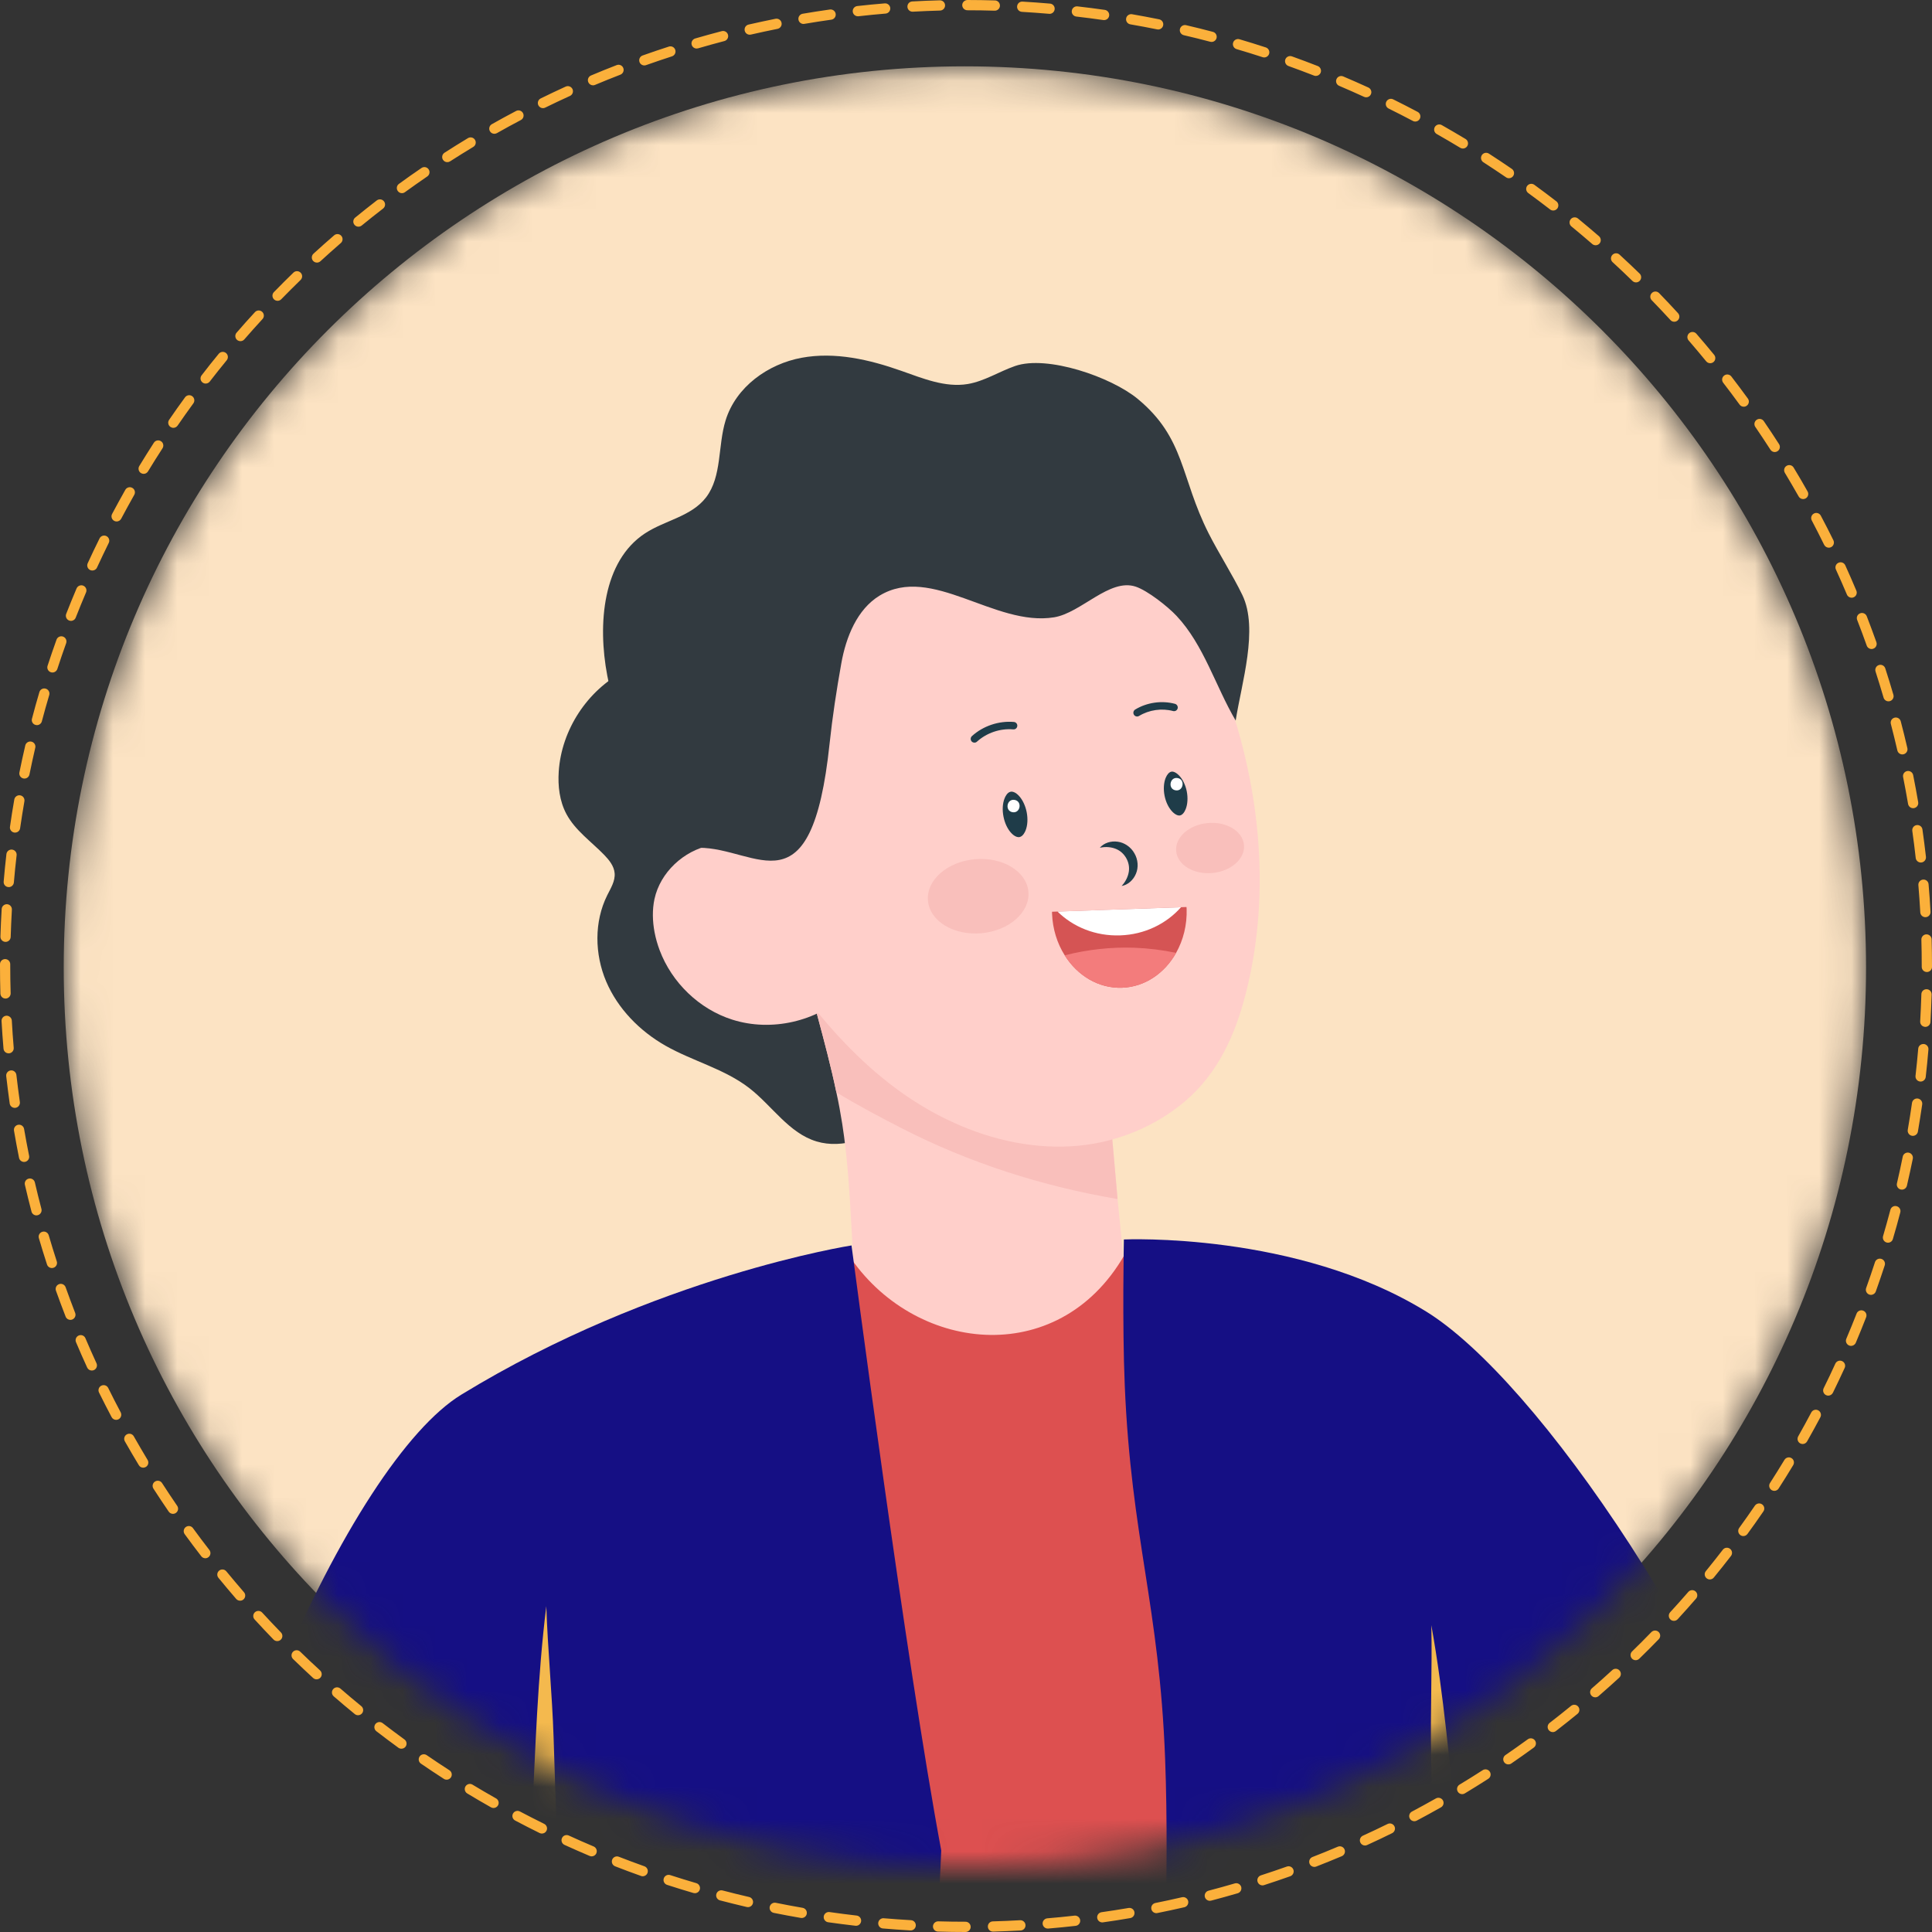 <svg width="60" height="60" viewBox="0 0 60 60" fill="none" xmlns="http://www.w3.org/2000/svg">
<rect x="0" y="0" width="60" height="60" fill="#333333" stroke="none"/>
<mask id="mask0" style="mask-type:alpha" maskUnits="userSpaceOnUse" x="1" y="2" width="57" height="57">
<path fill-rule="evenodd" clip-rule="evenodd" d="M1.979 30.047C1.979 45.503 14.51 58.033 29.966 58.033C45.423 58.033 57.952 45.503 57.952 30.047C57.952 14.59 45.423 2.06 29.966 2.06C14.51 2.06 1.979 14.59 1.979 30.047" fill="white"/>
</mask>
<g mask="url(#mask0)">
<path fill-rule="evenodd" clip-rule="evenodd" d="M1.979 30.047C1.979 45.503 14.51 58.033 29.966 58.033C45.423 58.033 57.952 45.503 57.952 30.047C57.952 14.59 45.423 2.06 29.966 2.06C14.51 2.06 1.979 14.59 1.979 30.047" fill="#FCE3C3"/>
<path fill-rule="evenodd" clip-rule="evenodd" d="M30.168 34.026C29.314 34.006 28.541 34.487 27.793 34.903C27.046 35.319 26.18 35.694 25.361 35.449C24.502 35.192 23.982 34.345 23.274 33.795C22.502 33.195 21.515 32.957 20.665 32.474C19.865 32.018 19.186 31.327 18.825 30.48C18.466 29.632 18.448 28.627 18.858 27.803C18.967 27.584 19.109 27.362 19.088 27.118C19.07 26.9 18.923 26.715 18.771 26.557C18.366 26.138 17.864 25.793 17.59 25.279C17.377 24.88 17.322 24.412 17.352 23.96C17.438 22.663 18.242 21.436 19.397 20.838C20.551 20.24 22.017 20.292 23.126 20.97C24.174 21.611 25.494 21.447 26.549 22.076C28.312 23.13 29.875 24.517 31.132 26.142C31.7 26.875 32.213 27.67 32.491 28.555C32.77 29.44 32.798 30.43 32.42 31.277C32.223 31.722 31.923 32.111 31.625 32.497C31.223 33.02 30.697 33.63 30.168 34.026" fill="#323A40"/>
<path fill-rule="evenodd" clip-rule="evenodd" d="M35.017 40.329C35.425 41.782 32.198 43.8 31.235 43.603C29.77 43.304 27.726 41.744 26.588 40.701C26.541 39.84 26.492 38.98 26.444 38.119C26.384 37.042 26.323 35.964 26.156 34.899C26.104 34.572 26.045 34.247 25.974 33.924C25.807 33.12 25.594 32.325 25.381 31.529C25.205 30.875 25.031 30.221 24.856 29.567C25.27 29.906 25.651 30.069 26.141 30.288C28.208 31.213 30.31 32.06 32.423 32.878C33.059 33.124 33.701 33.37 34.374 33.475L34.707 37.237L35.017 40.329" fill="#FFCFCA"/>
<path fill-rule="evenodd" clip-rule="evenodd" d="M34.707 37.237C32.375 36.842 30.102 36.116 28.001 35.038C27.334 34.696 26.64 34.328 25.975 33.924C25.807 33.12 25.595 32.325 25.381 31.529C25.206 30.875 25.032 30.221 24.856 29.567C25.27 29.906 25.651 30.069 26.142 30.288C28.209 31.213 30.31 32.06 32.423 32.878C33.059 33.124 33.701 33.37 34.374 33.475L34.707 37.237" fill="#F9BFBB"/>
<path fill-rule="evenodd" clip-rule="evenodd" d="M38.692 30.843C38.364 32.133 37.825 33.34 36.79 34.212C35.872 34.986 34.702 35.465 33.508 35.58C32.187 35.706 30.86 35.425 29.645 34.877C29.04 34.605 28.46 34.266 27.926 33.878C26.99 33.2 26.169 32.379 25.435 31.49C24.244 30.042 23.209 28.348 22.561 26.539C21.823 24.495 21.579 22.304 22.154 20.163C22.388 19.291 22.767 18.459 23.273 17.71C25.403 14.547 29.674 13.455 33.064 15.207C34.83 16.12 36.268 17.663 37.167 19.424C37.451 19.982 37.71 20.56 37.939 21.152C39.12 24.215 39.502 27.665 38.692 30.843" fill="#FFCFCA"/>
<path fill-rule="evenodd" clip-rule="evenodd" d="M26.299 30.86C25.365 31.727 23.957 32.052 22.742 31.666C21.715 31.34 20.864 30.516 20.486 29.51C20.417 29.327 20.364 29.14 20.327 28.946C20.264 28.608 20.254 28.257 20.325 27.921C20.505 27.092 21.228 26.422 22.059 26.25C22.892 26.079 23.792 26.386 24.39 26.989L25.124 28.477L26.299 30.86" fill="#FFCFCA"/>
<path fill-rule="evenodd" clip-rule="evenodd" d="M31.649 25.998C31.482 26.012 31.242 25.756 31.165 25.364C31.123 25.157 31.135 24.949 31.199 24.792C31.22 24.737 31.282 24.609 31.383 24.589L31.399 24.586C31.566 24.571 31.805 24.828 31.884 25.22C31.925 25.427 31.913 25.635 31.85 25.792C31.828 25.846 31.766 25.975 31.665 25.995L31.649 25.998" fill="#1F3C49"/>
<path fill-rule="evenodd" clip-rule="evenodd" d="M36.632 25.326C36.492 25.338 36.247 25.111 36.167 24.713C36.127 24.513 36.14 24.311 36.2 24.16C36.245 24.05 36.309 23.979 36.376 23.966L36.39 23.963C36.531 23.951 36.776 24.178 36.856 24.576C36.895 24.776 36.883 24.978 36.822 25.13C36.778 25.24 36.714 25.31 36.647 25.324L36.632 25.326" fill="#1F3C49"/>
<path fill-rule="evenodd" clip-rule="evenodd" d="M34.156 26.328C34.281 26.179 34.501 26.109 34.711 26.14C34.924 26.167 35.126 26.311 35.231 26.502C35.342 26.69 35.363 26.936 35.278 27.134C35.197 27.331 35.026 27.483 34.833 27.515C34.963 27.375 35.033 27.22 35.057 27.068C35.079 26.917 35.047 26.775 34.975 26.648C34.902 26.521 34.796 26.421 34.654 26.363C34.512 26.306 34.343 26.287 34.156 26.328" fill="#1F3C49"/>
<path fill-rule="evenodd" clip-rule="evenodd" d="M30.261 23.063C30.23 23.063 30.198 23.05 30.176 23.026C30.133 22.978 30.137 22.905 30.183 22.861C30.532 22.544 31.019 22.381 31.487 22.421C31.552 22.426 31.599 22.483 31.593 22.547C31.587 22.61 31.532 22.658 31.468 22.652C31.061 22.616 30.642 22.759 30.34 23.033C30.318 23.054 30.29 23.064 30.261 23.063" fill="#1F3C49"/>
<path fill-rule="evenodd" clip-rule="evenodd" d="M35.279 22.246C35.253 22.238 35.229 22.221 35.215 22.196C35.181 22.141 35.199 22.07 35.253 22.036C35.617 21.814 36.079 21.748 36.49 21.858C36.551 21.875 36.589 21.938 36.573 22C36.557 22.062 36.493 22.099 36.431 22.082C36.079 21.988 35.685 22.045 35.374 22.235C35.344 22.253 35.31 22.256 35.279 22.246" fill="#1F3C49"/>
<path fill-rule="evenodd" clip-rule="evenodd" d="M31.509 24.842C31.264 24.8 31.199 25.182 31.445 25.224C31.691 25.265 31.755 24.883 31.509 24.842" fill="white"/>
<path fill-rule="evenodd" clip-rule="evenodd" d="M36.572 24.163C36.326 24.121 36.261 24.503 36.508 24.544C36.752 24.586 36.818 24.204 36.572 24.163" fill="white"/>
<path fill-rule="evenodd" clip-rule="evenodd" d="M36.852 28.221C36.869 28.726 36.747 29.198 36.525 29.592C36.169 30.224 35.556 30.65 34.846 30.675C34.117 30.7 33.461 30.299 33.066 29.669C32.833 29.301 32.69 28.854 32.672 28.368C32.671 28.351 32.674 28.333 32.672 28.315L36.847 28.168C36.848 28.187 36.851 28.204 36.852 28.221" fill="#D55454"/>
<path fill-rule="evenodd" clip-rule="evenodd" d="M36.678 28.174C36.227 28.686 35.552 29.023 34.789 29.049C34.024 29.076 33.327 28.788 32.842 28.309L36.678 28.174" fill="white"/>
<path fill-rule="evenodd" clip-rule="evenodd" d="M36.525 29.592C36.169 30.224 35.556 30.65 34.846 30.675C34.117 30.7 33.461 30.299 33.066 29.669C33.774 29.487 34.508 29.407 35.237 29.433C35.67 29.45 36.101 29.503 36.525 29.592" fill="#F37C7C"/>
<path fill-rule="evenodd" clip-rule="evenodd" d="M31.938 27.692C31.994 28.326 31.344 28.903 30.482 28.982C29.62 29.059 28.875 28.609 28.819 27.974C28.76 27.34 29.412 26.762 30.273 26.684C31.135 26.606 31.88 27.057 31.938 27.692" fill="#F9BFBB"/>
<path fill-rule="evenodd" clip-rule="evenodd" d="M38.633 26.241C38.672 26.669 38.231 27.059 37.65 27.112C37.068 27.165 36.566 26.86 36.527 26.432C36.488 26.003 36.927 25.613 37.51 25.56C38.092 25.508 38.594 25.812 38.633 26.241" fill="#F9BFBB"/>
<path fill-rule="evenodd" clip-rule="evenodd" d="M23.005 40.379C24.379 39.985 25.89 39.244 26.439 39.097C28.512 42.065 33.014 42.514 35.004 38.825C37.044 39.209 39.729 39.707 42.099 40.309C42.121 43.356 43.705 46.892 44.076 49.872C44.671 54.658 45.47 58.022 46.313 62.776C47.199 67.771 47.197 71.961 48.122 78.6C48.756 83.141 49.124 88.43 49.451 95.371C40.692 98.973 29.995 98.771 13.853 95.687C13.943 87.906 16.49 70.819 17.324 63.059C19.11 55.472 20.623 47.81 23.005 40.379" fill="#DD5050"/>
<path fill-rule="evenodd" clip-rule="evenodd" d="M21.7 26.328C23.523 26.321 25.202 28.417 25.763 23.099C25.852 22.262 25.979 21.433 26.127 20.605C26.274 19.777 26.621 18.921 27.316 18.498C28.933 17.515 30.89 19.471 32.736 19.171C33.578 19.034 34.456 17.95 35.268 18.218C35.639 18.34 36.271 18.839 36.541 19.129C37.387 20.032 37.743 21.3 38.375 22.378C38.558 21.21 39.091 19.535 38.583 18.48C38.287 17.867 37.84 17.168 37.534 16.562C36.653 14.818 36.812 13.613 35.334 12.389C34.51 11.707 32.522 11.02 31.524 11.367C31.029 11.539 30.571 11.839 30.055 11.926C29.356 12.043 28.662 11.753 27.992 11.517C26.995 11.165 25.931 10.92 24.895 11.111C23.859 11.302 22.857 12.007 22.534 13.056C22.289 13.848 22.425 14.792 21.93 15.443C21.473 16.042 20.657 16.155 20.036 16.561C18.716 17.423 18.555 19.382 18.859 20.979C19.233 22.947 20.457 24.802 21.7 26.328" fill="#323A40"/>
<path fill-rule="evenodd" clip-rule="evenodd" d="M34.903 38.493C34.903 38.493 34.85 41.111 34.93 43.018C35.13 47.784 36.004 49.855 36.184 54.625C36.256 56.533 36.23 58.441 36.196 60.349C36.175 61.538 36.15 62.725 36.144 63.913C36.139 64.966 36.147 66.017 36.188 67.07C36.191 67.16 36.194 67.249 36.198 67.338C36.315 70.155 36.591 72.965 36.959 75.76C37.04 76.391 37.129 77.019 37.222 77.647C37.324 78.355 37.434 79.06 37.545 79.767C37.551 79.805 37.557 79.842 37.564 79.88C37.574 79.947 37.585 80.015 37.596 80.083C37.777 81.22 37.964 82.371 38.151 83.534C39.294 90.574 40.521 98.028 41.285 104.938C41.334 105.375 50.996 101.683 54.335 98.724C54.699 98.401 52.211 88.913 50.885 83.676C50.654 82.767 50.46 81.987 50.32 81.404C50.307 81.348 50.294 81.297 50.283 81.246L50.277 81.222C50.219 80.977 50.173 80.773 50.141 80.619C50.134 80.578 50.127 80.541 50.119 80.508C50.114 80.483 50.109 80.459 50.107 80.437C50.886 80.354 52.578 80.051 53.347 79.825C55.314 79.248 57.2 78.176 58.174 75.922C58.579 74.983 58.827 73.838 58.855 72.437C58.871 71.407 58.823 70.359 58.718 69.299C58.708 69.21 58.7 69.119 58.69 69.03C58.391 66.28 57.714 63.464 56.794 60.72C53.654 51.349 47.684 42.827 44.296 40.734C40.266 38.246 34.903 38.493 34.903 38.493" fill="#150F84"/>
<path fill-rule="evenodd" clip-rule="evenodd" d="M14.205 81.1C14.2 81.126 14.198 81.151 14.194 81.177C14.025 82.326 13.83 83.687 13.622 85.154C12.624 92.226 11.355 101.764 11.582 101.951C13.106 103.172 19.841 105.691 26.264 105.94C26.465 105.853 27.174 94.494 27.848 82.796C27.94 81.219 28.03 79.635 28.119 78.071C28.362 73.771 28.59 69.626 28.776 66.196C28.811 65.53 28.846 64.893 28.878 64.285C29.099 60.19 29.237 57.502 29.231 57.467C28.147 51.677 26.445 38.678 26.445 38.678C26.445 38.678 20.354 39.625 14.327 43.312C10.933 45.388 5.812 56.357 4.24 68.463C4.191 68.845 4.145 69.23 4.103 69.616C3.977 70.768 3.887 71.931 3.838 73.1C3.607 78.571 9.523 80.359 14.205 81.1" fill="#150F84"/>
<path fill-rule="evenodd" clip-rule="evenodd" d="M16.966 49.881C17.009 51.221 17.148 52.608 17.192 53.948C17.209 54.497 17.227 55.045 17.245 55.594C17.325 58.123 17.407 60.653 17.625 63.174L15.798 63.093C16.709 58.763 16.421 54.273 16.966 49.881" fill="#F4B94E"/>
<path fill-rule="evenodd" clip-rule="evenodd" d="M44.451 50.471C44.481 51.811 44.416 53.204 44.446 54.544C44.458 55.093 44.471 55.641 44.483 56.19C44.54 58.719 44.597 61.25 44.516 63.779L46.337 63.6C45.191 59.325 45.234 54.826 44.451 50.471" fill="#F4B94E"/>
<path fill-rule="evenodd" clip-rule="evenodd" d="M41.721 68.847C41.54 68.862 41.28 68.823 41.122 68.909C40.902 69.03 40.69 69.328 40.507 69.504C39.997 69.998 39.474 70.48 38.968 70.978C38.828 71.115 38.691 71.256 38.554 71.395C37.435 70.075 36.335 68.739 35.245 67.394C36.483 66.493 37.429 65.815 37.854 65.529C38.06 65.391 38.266 65.253 38.471 65.115C38.528 64.553 38.633 63.997 38.795 63.456C38.995 62.792 39.36 62.251 39.623 61.617C40.076 60.521 40.311 59.323 40.686 58.194C40.804 57.844 40.936 57.482 41.196 57.219L41.226 57.191C41.489 56.949 41.9 56.831 42.209 57.014C42.446 57.156 42.567 57.438 42.595 57.712C42.644 58.197 42.527 58.72 42.422 59.189C42.355 59.489 42.255 59.81 42.248 60.12C42.239 60.594 42.544 60.3 42.77 60.078C43.015 59.833 43.233 59.562 43.435 59.281C43.836 58.726 44.175 58.128 44.553 57.556L47.117 53.683C47.369 53.302 48.017 53.325 48.267 53.696C48.615 54.212 48.023 54.826 47.786 55.257C47.39 55.976 46.999 56.698 46.607 57.421C46.328 57.94 46.049 58.46 45.775 58.98C45.613 59.282 45.333 59.537 45.163 59.846C45.101 59.96 44.903 60.265 45.035 60.397C45.172 60.532 45.39 60.273 45.491 60.192C45.738 59.993 45.977 59.786 46.215 59.574C46.67 59.164 47.111 58.735 47.547 58.303C48.437 57.426 49.319 56.533 50.31 55.767C50.352 55.734 50.394 55.708 50.436 55.686C50.725 55.426 51.227 55.483 51.451 55.803C51.876 56.405 51.034 57.05 50.68 57.447C50.104 58.087 49.505 58.705 48.929 59.344C48.498 59.821 48.067 60.297 47.637 60.775C47.485 60.941 46.617 61.552 46.823 61.846C47.001 62.105 47.63 61.517 47.79 61.428C48.175 61.216 48.558 61 48.94 60.781C49.704 60.342 50.456 59.887 51.197 59.41C51.266 59.365 51.338 59.335 51.408 59.316C51.613 59.174 51.818 59.031 52.021 58.885C52.387 58.625 52.924 58.834 53.042 59.266C53.212 59.888 52.458 60.217 52.051 60.501C51.404 60.953 50.752 61.397 50.094 61.836C49.63 62.146 49.164 62.452 48.695 62.754C48.446 62.916 47.299 63.534 47.807 63.919C47.907 63.994 48.157 63.909 48.261 63.884C48.59 63.81 48.897 63.66 49.214 63.543C50.061 63.23 50.914 62.929 51.771 62.642C52.24 62.483 52.739 62.909 52.653 63.404C52.531 64.124 51.255 64.266 50.702 64.446C49.819 64.731 48.948 65.049 48.09 65.399C47.943 65.461 47.796 65.521 47.668 65.615C47.504 65.734 47.378 65.9 47.244 66.056C46.039 67.481 44.213 68.423 42.39 68.755C42.169 68.796 41.945 68.827 41.721 68.847" fill="#FFCFCA"/>
</g>
<path fill-rule="evenodd" clip-rule="evenodd" d="M30.895 0.332C30.98 0.332 31.052 0.264 31.054 0.177C31.056 0.089 30.987 0.016 30.9 0.013C30.614 0.005 30.327 0 30.043 0C29.957 0.003 29.883 0.071 29.883 0.159C29.883 0.247 29.954 0.318 30.043 0.319C30.323 0.319 30.608 0.323 30.89 0.332H30.895ZM28.339 0.363L28.347 0.363C28.628 0.347 28.913 0.336 29.194 0.328C29.282 0.326 29.352 0.253 29.35 0.165C29.348 0.077 29.275 0.008 29.186 0.01C28.902 0.017 28.613 0.029 28.33 0.045C28.242 0.05 28.176 0.125 28.181 0.213C28.184 0.297 28.255 0.363 28.339 0.363ZM32.596 0.43C32.678 0.43 32.747 0.367 32.754 0.284C32.762 0.196 32.697 0.119 32.61 0.112C32.327 0.087 32.039 0.067 31.755 0.05C31.665 0.045 31.592 0.112 31.587 0.2C31.581 0.288 31.649 0.363 31.737 0.368C32.018 0.385 32.302 0.405 32.581 0.429L32.596 0.43ZM26.641 0.505L26.659 0.505C26.938 0.473 27.222 0.445 27.503 0.422C27.59 0.415 27.655 0.338 27.648 0.25C27.641 0.162 27.562 0.097 27.476 0.105C27.193 0.128 26.906 0.156 26.623 0.188C26.536 0.198 26.473 0.276 26.483 0.364C26.493 0.445 26.561 0.505 26.641 0.505ZM34.288 0.624C34.367 0.624 34.435 0.567 34.446 0.488C34.458 0.401 34.398 0.32 34.311 0.307C34.03 0.267 33.745 0.23 33.462 0.198C33.375 0.188 33.295 0.25 33.285 0.338C33.275 0.425 33.338 0.504 33.425 0.514C33.705 0.546 33.988 0.583 34.266 0.623L34.288 0.624ZM24.954 0.744L24.981 0.741C25.258 0.694 25.54 0.65 25.819 0.611C25.905 0.599 25.965 0.518 25.953 0.431C25.941 0.344 25.86 0.284 25.774 0.295C25.492 0.335 25.207 0.379 24.927 0.427C24.841 0.442 24.782 0.524 24.797 0.611C24.81 0.689 24.878 0.744 24.954 0.744ZM35.967 0.916C36.041 0.916 36.108 0.863 36.123 0.788C36.141 0.702 36.086 0.618 35.999 0.6C35.72 0.544 35.437 0.49 35.157 0.442C35.071 0.427 34.988 0.485 34.973 0.571C34.958 0.658 35.016 0.741 35.103 0.756C35.379 0.804 35.66 0.856 35.935 0.912L35.967 0.916ZM23.283 1.078C23.294 1.078 23.307 1.077 23.319 1.074C23.593 1.011 23.872 0.951 24.148 0.896C24.233 0.878 24.29 0.795 24.272 0.708C24.255 0.622 24.171 0.566 24.084 0.583C23.807 0.639 23.525 0.7 23.247 0.763C23.161 0.783 23.108 0.869 23.128 0.954C23.145 1.028 23.21 1.078 23.283 1.078ZM37.627 1.302C37.697 1.302 37.761 1.255 37.781 1.183C37.803 1.098 37.753 1.011 37.667 0.989C37.392 0.916 37.113 0.847 36.835 0.782C36.749 0.762 36.665 0.816 36.644 0.901C36.624 0.987 36.678 1.073 36.764 1.093C37.038 1.156 37.314 1.225 37.586 1.297C37.6 1.3 37.613 1.302 37.627 1.302ZM21.634 1.507C21.649 1.507 21.663 1.505 21.68 1.501C21.947 1.422 22.223 1.347 22.496 1.275C22.581 1.253 22.631 1.166 22.609 1.081C22.587 0.996 22.501 0.945 22.415 0.967C22.139 1.039 21.861 1.116 21.589 1.195C21.505 1.22 21.457 1.308 21.481 1.392C21.502 1.462 21.565 1.507 21.634 1.507ZM39.262 1.784C39.328 1.784 39.39 1.741 39.413 1.674C39.44 1.59 39.394 1.5 39.311 1.473C39.04 1.385 38.766 1.299 38.493 1.219C38.409 1.194 38.32 1.242 38.295 1.327C38.27 1.411 38.319 1.5 38.402 1.525C38.672 1.604 38.944 1.689 39.212 1.776C39.228 1.781 39.245 1.784 39.262 1.784ZM20.01 2.032C20.027 2.032 20.046 2.029 20.063 2.023C20.329 1.929 20.599 1.837 20.868 1.75C20.952 1.723 20.998 1.633 20.971 1.549C20.945 1.466 20.855 1.419 20.771 1.447C20.499 1.535 20.225 1.627 19.957 1.723C19.874 1.752 19.831 1.843 19.86 1.926C19.883 1.991 19.945 2.032 20.01 2.032ZM40.866 2.358C40.928 2.358 40.989 2.32 41.014 2.257C41.046 2.175 41.005 2.083 40.924 2.051C40.658 1.947 40.389 1.846 40.121 1.75C40.038 1.721 39.947 1.764 39.917 1.846C39.888 1.929 39.931 2.02 40.014 2.05C40.278 2.145 40.544 2.245 40.807 2.347C40.826 2.355 40.846 2.358 40.866 2.358ZM18.417 2.65C18.438 2.65 18.459 2.646 18.479 2.637C18.738 2.528 19.003 2.421 19.267 2.319C19.348 2.287 19.389 2.195 19.357 2.113C19.326 2.03 19.233 1.99 19.151 2.022C18.885 2.125 18.617 2.233 18.355 2.344C18.274 2.378 18.235 2.471 18.27 2.553C18.296 2.613 18.354 2.65 18.417 2.65ZM42.429 3.022C42.49 3.022 42.547 2.988 42.574 2.929C42.611 2.849 42.575 2.755 42.496 2.718C42.238 2.6 41.975 2.484 41.714 2.373C41.634 2.339 41.54 2.376 41.506 2.457C41.471 2.538 41.508 2.632 41.59 2.666C41.848 2.776 42.108 2.891 42.363 3.008C42.384 3.017 42.407 3.022 42.429 3.022ZM16.862 3.359C16.886 3.359 16.91 3.354 16.933 3.342C17.184 3.219 17.442 3.096 17.701 2.979C17.781 2.942 17.815 2.848 17.78 2.768C17.742 2.688 17.648 2.653 17.568 2.689C17.308 2.808 17.047 2.931 16.792 3.057C16.713 3.095 16.681 3.191 16.719 3.27C16.747 3.326 16.804 3.359 16.862 3.359ZM43.953 3.775C44.009 3.775 44.065 3.744 44.093 3.69C44.134 3.612 44.104 3.516 44.027 3.475C43.777 3.342 43.52 3.211 43.266 3.085C43.188 3.046 43.092 3.079 43.053 3.158C43.014 3.236 43.046 3.332 43.125 3.371C43.377 3.495 43.63 3.625 43.878 3.756C43.902 3.769 43.926 3.775 43.953 3.775ZM15.352 4.155C15.379 4.155 15.406 4.148 15.431 4.135C15.674 3.997 15.925 3.86 16.176 3.728C16.254 3.687 16.283 3.59 16.242 3.513C16.202 3.435 16.104 3.405 16.028 3.446C15.774 3.579 15.521 3.718 15.274 3.857C15.198 3.9 15.171 3.997 15.214 4.074C15.243 4.126 15.297 4.155 15.352 4.155ZM45.432 4.613C45.485 4.613 45.538 4.586 45.568 4.536C45.613 4.461 45.59 4.363 45.515 4.317C45.271 4.171 45.023 4.025 44.776 3.885C44.7 3.842 44.603 3.869 44.559 3.945C44.516 4.022 44.543 4.119 44.619 4.162C44.864 4.301 45.11 4.445 45.349 4.59C45.375 4.606 45.404 4.613 45.432 4.613ZM13.892 5.036C13.921 5.036 13.951 5.028 13.977 5.011C14.214 4.859 14.456 4.708 14.698 4.562C14.773 4.517 14.797 4.419 14.752 4.344C14.707 4.268 14.608 4.244 14.534 4.289C14.289 4.436 14.045 4.589 13.805 4.743C13.731 4.79 13.71 4.889 13.757 4.963C13.788 5.01 13.838 5.036 13.892 5.036ZM46.861 5.535C46.913 5.535 46.962 5.511 46.993 5.466C47.042 5.394 47.024 5.295 46.952 5.245C46.718 5.084 46.478 4.925 46.24 4.771C46.166 4.723 46.067 4.744 46.02 4.818C45.972 4.892 45.993 4.991 46.067 5.039C46.303 5.191 46.54 5.349 46.772 5.507C46.799 5.526 46.83 5.535 46.861 5.535ZM12.482 5.999C12.515 5.999 12.548 5.989 12.576 5.968C12.804 5.803 13.037 5.639 13.269 5.48C13.342 5.43 13.361 5.331 13.311 5.258C13.262 5.186 13.163 5.167 13.09 5.217C12.854 5.377 12.618 5.544 12.389 5.711C12.318 5.762 12.302 5.862 12.354 5.933C12.385 5.976 12.433 5.999 12.482 5.999ZM48.237 6.538C48.284 6.538 48.331 6.517 48.363 6.476C48.416 6.406 48.404 6.306 48.335 6.253C48.11 6.079 47.88 5.907 47.65 5.739C47.579 5.687 47.479 5.703 47.427 5.774C47.375 5.845 47.392 5.944 47.462 5.996C47.69 6.162 47.917 6.333 48.14 6.505C48.168 6.527 48.203 6.538 48.237 6.538ZM11.131 7.04C11.167 7.04 11.203 7.028 11.233 7.004C11.45 6.826 11.674 6.649 11.897 6.477C11.966 6.423 11.98 6.323 11.925 6.253C11.872 6.184 11.772 6.171 11.702 6.224C11.476 6.398 11.251 6.578 11.031 6.757C10.962 6.813 10.952 6.913 11.008 6.981C11.04 7.02 11.086 7.04 11.131 7.04ZM49.554 7.617C49.598 7.617 49.643 7.598 49.675 7.562C49.732 7.496 49.724 7.395 49.659 7.337C49.444 7.151 49.223 6.965 49.004 6.785C48.935 6.73 48.835 6.74 48.78 6.808C48.724 6.876 48.734 6.976 48.802 7.032C49.019 7.21 49.236 7.394 49.449 7.578C49.48 7.604 49.517 7.617 49.554 7.617ZM9.844 8.155C9.882 8.155 9.92 8.141 9.951 8.113C10.157 7.924 10.37 7.734 10.583 7.549C10.65 7.492 10.658 7.391 10.6 7.325C10.543 7.258 10.441 7.251 10.376 7.309C10.16 7.495 9.944 7.687 9.735 7.879C9.671 7.938 9.666 8.039 9.725 8.104C9.757 8.138 9.801 8.155 9.844 8.155ZM50.809 8.77C50.849 8.77 50.891 8.754 50.922 8.722C50.984 8.659 50.983 8.558 50.92 8.496C50.717 8.3 50.508 8.101 50.297 7.908C50.233 7.848 50.132 7.853 50.073 7.917C50.012 7.982 50.017 8.083 50.081 8.142C50.29 8.334 50.497 8.53 50.697 8.725C50.728 8.755 50.768 8.77 50.809 8.77ZM8.621 9.342C8.663 9.342 8.703 9.326 8.734 9.294C8.932 9.091 9.134 8.889 9.334 8.695C9.397 8.634 9.4 8.533 9.338 8.47C9.276 8.407 9.176 8.405 9.113 8.466C8.909 8.663 8.706 8.867 8.507 9.071C8.445 9.134 8.446 9.235 8.509 9.297C8.54 9.327 8.581 9.342 8.621 9.342ZM51.995 9.992C52.033 9.992 52.073 9.978 52.102 9.95C52.168 9.891 52.172 9.79 52.112 9.725C51.921 9.516 51.723 9.306 51.525 9.102C51.463 9.039 51.363 9.037 51.3 9.099C51.237 9.16 51.234 9.261 51.296 9.324C51.492 9.526 51.688 9.733 51.878 9.94C51.909 9.975 51.952 9.992 51.995 9.992ZM7.467 10.595C7.511 10.595 7.556 10.577 7.587 10.541C7.772 10.328 7.962 10.116 8.152 9.909C8.212 9.844 8.207 9.743 8.142 9.684C8.078 9.624 7.977 9.629 7.918 9.693C7.725 9.902 7.532 10.117 7.347 10.332C7.289 10.398 7.297 10.499 7.362 10.556C7.393 10.582 7.43 10.595 7.467 10.595ZM53.111 11.28C53.147 11.28 53.183 11.268 53.213 11.244C53.281 11.189 53.29 11.088 53.235 11.02C53.056 10.801 52.869 10.58 52.683 10.365C52.625 10.298 52.525 10.291 52.458 10.348C52.392 10.406 52.384 10.507 52.442 10.573C52.627 10.787 52.81 11.005 52.988 11.222C53.02 11.26 53.066 11.28 53.111 11.28ZM6.386 11.912C6.435 11.912 6.482 11.891 6.514 11.85C6.684 11.629 6.862 11.406 7.041 11.188C7.096 11.12 7.087 11.019 7.019 10.964C6.951 10.908 6.851 10.918 6.794 10.986C6.612 11.207 6.433 11.432 6.262 11.655C6.207 11.725 6.22 11.825 6.29 11.879C6.319 11.901 6.353 11.912 6.386 11.912ZM54.154 12.631C54.186 12.631 54.218 12.621 54.246 12.6C54.318 12.549 54.334 12.449 54.282 12.378C54.114 12.147 53.941 11.916 53.768 11.691C53.714 11.622 53.614 11.609 53.545 11.663C53.474 11.716 53.462 11.816 53.515 11.886C53.687 12.108 53.858 12.337 54.024 12.565C54.055 12.608 54.104 12.631 54.154 12.631ZM5.384 13.287C5.434 13.287 5.484 13.262 5.516 13.217C5.674 12.987 5.838 12.755 6.005 12.527C6.057 12.455 6.041 12.356 5.969 12.304C5.899 12.252 5.799 12.268 5.747 12.339C5.579 12.569 5.412 12.804 5.253 13.037C5.202 13.11 5.221 13.209 5.294 13.259C5.321 13.277 5.353 13.287 5.384 13.287ZM55.117 14.039C55.146 14.039 55.176 14.03 55.202 14.013C55.276 13.966 55.298 13.867 55.25 13.793C55.096 13.553 54.936 13.312 54.776 13.078C54.726 13.006 54.628 12.987 54.555 13.037C54.482 13.087 54.463 13.186 54.513 13.258C54.671 13.49 54.829 13.728 54.982 13.965C55.013 14.013 55.063 14.039 55.117 14.039ZM4.462 14.716C4.515 14.716 4.568 14.688 4.597 14.639C4.743 14.399 4.894 14.157 5.047 13.922C5.094 13.848 5.073 13.749 4.999 13.702C4.925 13.654 4.826 13.675 4.779 13.749C4.625 13.987 4.473 14.231 4.325 14.474C4.28 14.549 4.304 14.647 4.379 14.693C4.405 14.708 4.433 14.716 4.462 14.716ZM55.998 15.499C56.024 15.499 56.051 15.493 56.076 15.479C56.153 15.436 56.18 15.338 56.136 15.262C55.997 15.014 55.851 14.765 55.703 14.521C55.658 14.445 55.56 14.421 55.484 14.467C55.409 14.512 55.386 14.61 55.431 14.685C55.576 14.927 55.72 15.173 55.859 15.418C55.888 15.47 55.943 15.499 55.998 15.499ZM3.622 16.195C3.679 16.195 3.734 16.164 3.763 16.11C3.895 15.862 4.031 15.613 4.169 15.369C4.213 15.292 4.186 15.195 4.11 15.152C4.033 15.108 3.936 15.135 3.892 15.211C3.753 15.458 3.615 15.71 3.481 15.961C3.44 16.038 3.47 16.135 3.547 16.176C3.571 16.189 3.596 16.195 3.622 16.195ZM56.794 17.009C56.818 17.009 56.843 17.004 56.865 16.993C56.944 16.954 56.976 16.858 56.938 16.779C56.812 16.523 56.681 16.266 56.547 16.015C56.507 15.937 56.41 15.907 56.333 15.948C56.255 15.989 56.225 16.085 56.266 16.163C56.397 16.412 56.526 16.666 56.651 16.92C56.68 16.976 56.736 17.009 56.794 17.009ZM2.869 17.718C2.929 17.718 2.987 17.684 3.013 17.625C3.13 17.372 3.253 17.115 3.377 16.862C3.416 16.784 3.384 16.688 3.305 16.649C3.227 16.61 3.13 16.642 3.092 16.721C2.965 16.977 2.841 17.236 2.724 17.492C2.687 17.572 2.722 17.667 2.802 17.704C2.824 17.713 2.846 17.718 2.869 17.718ZM57.505 18.563C57.525 18.563 57.545 18.559 57.566 18.55C57.647 18.516 57.685 18.423 57.65 18.342C57.541 18.079 57.423 17.814 57.306 17.555C57.269 17.475 57.175 17.44 57.095 17.477C57.014 17.513 56.979 17.608 57.016 17.688C57.133 17.944 57.248 18.205 57.358 18.466C57.383 18.526 57.442 18.563 57.505 18.563ZM2.204 19.282C2.268 19.282 2.328 19.243 2.352 19.18C2.454 18.921 2.561 18.658 2.672 18.398C2.707 18.317 2.668 18.224 2.587 18.189C2.507 18.155 2.413 18.193 2.378 18.274C2.267 18.536 2.158 18.802 2.056 19.064C2.024 19.146 2.065 19.238 2.146 19.271C2.166 19.278 2.184 19.282 2.204 19.282ZM58.123 20.156C58.141 20.156 58.159 20.153 58.176 20.146C58.259 20.117 58.302 20.026 58.273 19.943C58.178 19.675 58.076 19.404 57.974 19.138C57.942 19.056 57.849 19.015 57.768 19.047C57.685 19.079 57.644 19.171 57.676 19.253C57.779 19.516 57.879 19.785 57.973 20.05C57.996 20.115 58.058 20.156 58.123 20.156ZM1.629 20.885C1.695 20.885 1.758 20.843 1.781 20.775C1.867 20.509 1.96 20.239 2.055 19.974C2.084 19.891 2.041 19.8 1.958 19.77C1.876 19.74 1.784 19.783 1.755 19.866C1.658 20.134 1.566 20.407 1.477 20.677C1.45 20.76 1.495 20.85 1.579 20.877C1.595 20.883 1.613 20.885 1.629 20.885ZM58.648 21.78C58.663 21.78 58.678 21.778 58.694 21.773C58.778 21.749 58.826 21.66 58.801 21.576C58.722 21.304 58.637 21.029 58.549 20.757C58.522 20.673 58.433 20.627 58.349 20.654C58.265 20.682 58.22 20.771 58.247 20.855C58.333 21.124 58.417 21.396 58.496 21.665C58.516 21.735 58.579 21.78 58.648 21.78ZM1.146 22.52C1.216 22.52 1.282 22.472 1.3 22.401C1.372 22.128 1.449 21.854 1.529 21.585C1.554 21.5 1.505 21.412 1.42 21.387C1.336 21.362 1.247 21.41 1.223 21.494C1.142 21.766 1.065 22.044 0.993 22.32C0.969 22.405 1.02 22.492 1.105 22.514C1.119 22.518 1.132 22.52 1.146 22.52ZM59.079 23.429C59.09 23.429 59.103 23.427 59.115 23.425C59.2 23.405 59.255 23.319 59.235 23.234C59.171 22.958 59.103 22.678 59.03 22.402C59.008 22.317 58.921 22.266 58.836 22.288C58.751 22.31 58.7 22.397 58.722 22.482C58.793 22.756 58.861 23.033 58.924 23.305C58.941 23.379 59.007 23.429 59.079 23.429ZM0.76 24.179C0.834 24.179 0.899 24.127 0.915 24.051C0.971 23.777 1.031 23.499 1.095 23.223C1.116 23.138 1.062 23.052 0.977 23.032C0.89 23.012 0.805 23.066 0.785 23.151C0.72 23.429 0.659 23.711 0.603 23.988C0.585 24.074 0.641 24.158 0.727 24.176L0.76 24.179ZM59.414 25.099L59.441 25.097C59.528 25.082 59.586 25 59.571 24.913C59.524 24.635 59.471 24.351 59.415 24.071C59.398 23.985 59.313 23.929 59.227 23.946C59.141 23.963 59.085 24.047 59.103 24.133C59.158 24.411 59.21 24.691 59.257 24.967C59.271 25.044 59.337 25.099 59.414 25.099ZM0.467 25.857C0.546 25.857 0.614 25.8 0.625 25.721C0.666 25.442 0.71 25.16 0.758 24.884C0.773 24.797 0.715 24.715 0.628 24.7C0.542 24.685 0.459 24.743 0.444 24.829C0.395 25.108 0.349 25.393 0.31 25.675C0.296 25.762 0.357 25.843 0.444 25.856L0.467 25.857ZM59.652 26.786L59.671 26.785C59.758 26.775 59.821 26.697 59.812 26.609C59.779 26.327 59.744 26.041 59.703 25.759C59.692 25.672 59.61 25.612 59.524 25.624C59.436 25.636 59.376 25.717 59.388 25.804C59.428 26.083 59.463 26.366 59.494 26.645C59.504 26.726 59.573 26.786 59.652 26.786ZM0.272 27.55C0.354 27.55 0.424 27.488 0.431 27.404C0.454 27.124 0.484 26.84 0.516 26.561C0.526 26.474 0.463 26.395 0.375 26.385C0.289 26.375 0.209 26.437 0.199 26.525C0.167 26.806 0.138 27.093 0.114 27.377C0.105 27.465 0.17 27.542 0.258 27.549L0.272 27.55ZM59.795 28.484L59.804 28.484C59.891 28.479 59.959 28.404 59.954 28.316C59.938 28.033 59.919 27.745 59.894 27.462C59.888 27.374 59.81 27.308 59.722 27.316C59.635 27.324 59.569 27.401 59.577 27.488C59.6 27.769 59.62 28.053 59.636 28.334C59.641 28.419 59.711 28.484 59.795 28.484ZM0.173 29.251C0.259 29.251 0.33 29.183 0.332 29.096C0.341 28.817 0.353 28.532 0.369 28.25C0.374 28.162 0.307 28.087 0.22 28.081C0.133 28.077 0.057 28.143 0.052 28.231C0.034 28.517 0.022 28.805 0.013 29.087C0.011 29.175 0.08 29.248 0.168 29.251H0.173ZM59.841 30.187C59.928 30.187 60 30.116 60 30.028V30C60 29.724 59.996 29.445 59.989 29.172C59.986 29.084 59.911 29.015 59.826 29.017C59.737 29.019 59.668 29.093 59.67 29.18C59.678 29.451 59.681 29.727 59.681 30V30.028C59.681 30.116 59.753 30.187 59.841 30.187ZM0.172 31.011L0.175 31.011C0.263 31.009 0.333 30.935 0.331 30.847C0.322 30.565 0.318 30.279 0.318 30V29.944C0.318 29.856 0.247 29.785 0.159 29.785C0.071 29.785 -0 29.856 -0 29.944V30C-0 30.282 0.004 30.57 0.012 30.856C0.015 30.943 0.085 31.011 0.172 31.011ZM59.792 31.891C59.876 31.891 59.947 31.825 59.952 31.74C59.968 31.456 59.98 31.168 59.989 30.885C59.991 30.797 59.922 30.723 59.834 30.721C59.744 30.718 59.672 30.788 59.67 30.875C59.661 31.156 59.649 31.441 59.633 31.722C59.628 31.81 59.696 31.885 59.784 31.89L59.792 31.891ZM0.267 32.712L0.281 32.712C0.368 32.705 0.434 32.627 0.426 32.54C0.402 32.258 0.382 31.974 0.367 31.694C0.361 31.607 0.284 31.54 0.198 31.544C0.11 31.549 0.043 31.624 0.048 31.712C0.064 31.994 0.084 32.282 0.109 32.567C0.115 32.65 0.185 32.712 0.267 32.712ZM59.646 33.589C59.726 33.589 59.795 33.529 59.805 33.447C59.837 33.163 59.866 32.877 59.889 32.595C59.898 32.508 59.833 32.43 59.745 32.423C59.657 32.416 59.579 32.48 59.572 32.568C59.549 32.846 59.52 33.13 59.488 33.411C59.478 33.499 59.541 33.578 59.629 33.588L59.646 33.589ZM0.459 34.406L0.482 34.404C0.568 34.392 0.628 34.311 0.617 34.224C0.577 33.944 0.541 33.661 0.509 33.383C0.499 33.296 0.42 33.232 0.333 33.243C0.246 33.253 0.183 33.332 0.193 33.419C0.225 33.7 0.262 33.986 0.301 34.269C0.312 34.348 0.38 34.406 0.459 34.406ZM59.405 35.275C59.481 35.275 59.549 35.22 59.562 35.143C59.61 34.861 59.655 34.576 59.696 34.297C59.708 34.21 59.647 34.129 59.56 34.116C59.473 34.103 59.392 34.164 59.379 34.252C59.34 34.528 59.295 34.81 59.247 35.089C59.233 35.175 59.291 35.258 59.378 35.273L59.405 35.275ZM0.747 36.085L0.779 36.082C0.865 36.064 0.921 35.98 0.904 35.894C0.848 35.615 0.795 35.335 0.748 35.061C0.733 34.974 0.651 34.916 0.564 34.931C0.478 34.946 0.42 35.028 0.435 35.115C0.481 35.392 0.535 35.675 0.591 35.957C0.606 36.032 0.673 36.085 0.747 36.085ZM59.066 36.945C59.138 36.945 59.204 36.895 59.221 36.822C59.285 36.545 59.347 36.263 59.404 35.985C59.421 35.898 59.364 35.815 59.279 35.797C59.193 35.78 59.108 35.835 59.091 35.922C59.036 36.197 58.975 36.475 58.911 36.75C58.891 36.836 58.944 36.921 59.029 36.941C59.042 36.944 59.054 36.945 59.066 36.945ZM1.132 37.745C1.145 37.745 1.158 37.743 1.172 37.739C1.257 37.717 1.309 37.63 1.287 37.545C1.215 37.273 1.147 36.997 1.083 36.722C1.063 36.636 0.978 36.583 0.892 36.603C0.806 36.623 0.753 36.708 0.773 36.794C0.837 37.072 0.906 37.351 0.978 37.626C0.996 37.697 1.061 37.745 1.132 37.745ZM58.633 38.593C58.702 38.593 58.766 38.548 58.785 38.478C58.866 38.205 58.944 37.928 59.015 37.653C59.039 37.568 58.987 37.481 58.901 37.459C58.816 37.436 58.73 37.487 58.708 37.572C58.636 37.844 58.559 38.118 58.48 38.389C58.456 38.473 58.504 38.562 58.588 38.586C58.603 38.591 58.619 38.593 58.633 38.593ZM1.612 39.38C1.628 39.38 1.644 39.377 1.661 39.372C1.744 39.345 1.791 39.255 1.763 39.172C1.676 38.904 1.592 38.632 1.513 38.362C1.488 38.277 1.399 38.229 1.315 38.254C1.231 38.278 1.182 38.367 1.207 38.451C1.287 38.724 1.372 39 1.46 39.27C1.482 39.337 1.544 39.38 1.612 39.38ZM58.105 40.213C58.17 40.213 58.232 40.172 58.255 40.107C58.351 39.838 58.444 39.565 58.532 39.297C58.559 39.213 58.513 39.123 58.429 39.096C58.346 39.069 58.256 39.114 58.229 39.198C58.143 39.464 58.05 39.734 57.955 40C57.925 40.083 57.969 40.174 58.051 40.204C58.069 40.21 58.087 40.213 58.105 40.213ZM2.186 40.99C2.206 40.99 2.224 40.986 2.244 40.979C2.325 40.947 2.366 40.855 2.334 40.773C2.232 40.508 2.132 40.24 2.038 39.977C2.008 39.894 1.917 39.85 1.834 39.88C1.751 39.91 1.708 40.001 1.738 40.084C1.833 40.35 1.934 40.621 2.038 40.889C2.062 40.952 2.122 40.99 2.186 40.99ZM57.486 41.798C57.548 41.798 57.607 41.761 57.633 41.701C57.743 41.44 57.852 41.174 57.954 40.91C57.986 40.828 57.947 40.736 57.864 40.704C57.783 40.672 57.69 40.712 57.658 40.794C57.555 41.056 57.449 41.319 57.339 41.576C57.305 41.657 57.343 41.751 57.425 41.785C57.444 41.794 57.465 41.798 57.486 41.798ZM2.851 42.563C2.873 42.563 2.897 42.559 2.918 42.549C2.998 42.512 3.033 42.418 2.997 42.338C2.878 42.08 2.763 41.818 2.653 41.56C2.62 41.479 2.526 41.441 2.445 41.475C2.364 41.51 2.326 41.603 2.361 41.684C2.471 41.945 2.587 42.21 2.707 42.47C2.734 42.529 2.79 42.563 2.851 42.563ZM56.778 43.343C56.836 43.343 56.893 43.31 56.922 43.254C57.046 43 57.17 42.74 57.288 42.482C57.325 42.402 57.289 42.308 57.209 42.271C57.129 42.234 57.035 42.27 56.998 42.349C56.882 42.605 56.76 42.861 56.635 43.113C56.597 43.192 56.629 43.287 56.708 43.326C56.73 43.337 56.755 43.343 56.778 43.343ZM3.607 44.095C3.632 44.095 3.658 44.089 3.681 44.077C3.759 44.036 3.788 43.939 3.748 43.861C3.614 43.611 3.485 43.356 3.361 43.105C3.322 43.026 3.227 42.994 3.148 43.033C3.069 43.071 3.036 43.167 3.075 43.246C3.201 43.5 3.332 43.757 3.466 44.01C3.495 44.064 3.55 44.095 3.607 44.095ZM55.983 44.845C56.039 44.845 56.092 44.816 56.121 44.764C56.262 44.517 56.399 44.265 56.533 44.014C56.574 43.937 56.544 43.84 56.466 43.799C56.388 43.758 56.292 43.788 56.251 43.865C56.119 44.113 55.983 44.363 55.845 44.607C55.802 44.684 55.828 44.781 55.904 44.824C55.929 44.838 55.956 44.845 55.983 44.845ZM4.448 45.58C4.476 45.58 4.504 45.573 4.53 45.557C4.606 45.511 4.629 45.414 4.583 45.338C4.439 45.098 4.295 44.852 4.155 44.606C4.112 44.529 4.014 44.503 3.938 44.546C3.861 44.589 3.834 44.686 3.878 44.763C4.018 45.011 4.165 45.26 4.312 45.503C4.341 45.553 4.393 45.58 4.448 45.58ZM55.103 46.3C55.155 46.3 55.207 46.275 55.237 46.227C55.391 45.989 55.542 45.745 55.689 45.502C55.735 45.426 55.712 45.328 55.636 45.283C55.561 45.237 55.464 45.262 55.418 45.337C55.272 45.578 55.121 45.819 54.97 46.055C54.921 46.129 54.944 46.227 55.017 46.275C55.044 46.292 55.073 46.3 55.103 46.3ZM5.371 47.014C5.403 47.014 5.434 47.005 5.461 46.986C5.534 46.937 5.553 46.837 5.503 46.765C5.344 46.533 5.186 46.295 5.033 46.058C4.986 45.984 4.887 45.963 4.813 46.011C4.739 46.058 4.718 46.157 4.765 46.231C4.919 46.47 5.08 46.711 5.24 46.945C5.271 46.99 5.321 47.014 5.371 47.014ZM54.141 47.704C54.19 47.704 54.238 47.681 54.269 47.638C54.436 47.409 54.603 47.174 54.763 46.939C54.814 46.867 54.795 46.768 54.722 46.718C54.65 46.668 54.551 46.687 54.5 46.759C54.341 46.992 54.177 47.224 54.012 47.451C53.961 47.522 53.977 47.621 54.047 47.673C54.075 47.694 54.109 47.704 54.141 47.704ZM6.377 48.393C6.41 48.393 6.445 48.382 6.474 48.359C6.543 48.306 6.556 48.206 6.503 48.136C6.331 47.915 6.159 47.687 5.993 47.458C5.941 47.386 5.842 47.371 5.77 47.423C5.7 47.474 5.684 47.574 5.736 47.645C5.904 47.877 6.078 48.107 6.251 48.331C6.282 48.371 6.329 48.393 6.377 48.393ZM53.1 49.051C53.147 49.051 53.193 49.031 53.224 48.992C53.405 48.771 53.584 48.546 53.757 48.322C53.81 48.253 53.798 48.153 53.727 48.099C53.658 48.046 53.558 48.058 53.504 48.128C53.333 48.349 53.157 48.572 52.978 48.791C52.921 48.859 52.932 48.959 53 49.015C53.03 49.039 53.066 49.051 53.1 49.051ZM7.457 49.711C7.494 49.711 7.531 49.699 7.561 49.672C7.627 49.615 7.635 49.514 7.577 49.448C7.392 49.234 7.208 49.016 7.03 48.8C6.974 48.732 6.874 48.721 6.806 48.777C6.738 48.833 6.728 48.933 6.784 49.001C6.963 49.22 7.15 49.441 7.336 49.657C7.368 49.693 7.413 49.711 7.457 49.711ZM51.985 50.337C52.028 50.337 52.07 50.32 52.102 50.286C52.295 50.076 52.486 49.861 52.672 49.647C52.73 49.581 52.722 49.48 52.656 49.422C52.59 49.365 52.489 49.372 52.432 49.438C52.248 49.651 52.058 49.863 51.868 50.07C51.809 50.135 51.812 50.236 51.877 50.295C51.907 50.324 51.946 50.337 51.985 50.337ZM8.61 50.966C8.65 50.966 8.689 50.951 8.721 50.921C8.784 50.86 8.786 50.759 8.724 50.696C8.528 50.494 8.333 50.287 8.142 50.08C8.082 50.015 7.982 50.011 7.916 50.07C7.852 50.13 7.847 50.231 7.908 50.295C8.099 50.505 8.298 50.714 8.495 50.918C8.526 50.95 8.568 50.966 8.61 50.966ZM50.797 51.559C50.837 51.559 50.877 51.544 50.908 51.514C51.113 51.315 51.317 51.111 51.513 50.908C51.575 50.845 51.574 50.745 51.511 50.683C51.448 50.622 51.347 50.623 51.285 50.686C51.091 50.887 50.889 51.089 50.686 51.286C50.623 51.347 50.622 51.448 50.684 51.511C50.714 51.543 50.755 51.559 50.797 51.559ZM9.831 52.153C9.875 52.153 9.918 52.136 9.95 52.101C10.009 52.037 10.004 51.936 9.94 51.876C9.731 51.686 9.525 51.49 9.324 51.295C9.261 51.233 9.16 51.235 9.098 51.298C9.037 51.361 9.039 51.462 9.102 51.523C9.305 51.721 9.514 51.918 9.724 52.111C9.755 52.139 9.793 52.153 9.831 52.153ZM49.542 52.712C49.578 52.712 49.617 52.699 49.646 52.673C49.861 52.486 50.077 52.294 50.286 52.102C50.35 52.043 50.355 51.942 50.294 51.877C50.235 51.812 50.135 51.808 50.07 51.867C49.864 52.057 49.651 52.247 49.438 52.432C49.371 52.49 49.364 52.59 49.422 52.657C49.454 52.693 49.497 52.712 49.542 52.712ZM11.119 53.268C11.165 53.268 11.211 53.248 11.243 53.21C11.298 53.142 11.289 53.042 11.221 52.986C11.002 52.807 10.783 52.624 10.572 52.44C10.506 52.383 10.404 52.39 10.348 52.456C10.29 52.523 10.297 52.623 10.364 52.681C10.577 52.866 10.797 53.052 11.018 53.232C11.048 53.257 11.084 53.268 11.119 53.268ZM48.223 53.792C48.258 53.792 48.291 53.781 48.321 53.758C48.545 53.585 48.771 53.405 48.991 53.225C49.059 53.169 49.069 53.069 49.013 53.001C48.958 52.933 48.858 52.923 48.79 52.978C48.571 53.157 48.349 53.334 48.125 53.506C48.056 53.56 48.043 53.66 48.097 53.73C48.128 53.77 48.176 53.792 48.223 53.792ZM12.466 54.308C12.516 54.308 12.564 54.286 12.596 54.243C12.647 54.172 12.632 54.072 12.56 54.02C12.332 53.854 12.105 53.683 11.883 53.513C11.813 53.459 11.713 53.472 11.659 53.541C11.606 53.611 11.618 53.711 11.689 53.765C11.912 53.937 12.142 54.11 12.373 54.278C12.401 54.298 12.434 54.308 12.466 54.308ZM46.843 54.795C46.875 54.795 46.906 54.786 46.933 54.768C47.169 54.606 47.405 54.44 47.633 54.273C47.705 54.221 47.721 54.122 47.669 54.05C47.617 53.979 47.517 53.964 47.447 54.015C47.22 54.18 46.986 54.345 46.753 54.505C46.681 54.554 46.663 54.654 46.712 54.726C46.743 54.771 46.792 54.795 46.843 54.795ZM13.871 55.27C13.922 55.27 13.974 55.244 14.005 55.197C14.052 55.123 14.031 55.024 13.957 54.977C13.721 54.825 13.484 54.667 13.252 54.508C13.18 54.459 13.08 54.477 13.031 54.55C12.982 54.623 13 54.722 13.072 54.771C13.307 54.932 13.547 55.091 13.784 55.244C13.811 55.262 13.841 55.27 13.871 55.27ZM45.41 55.719C45.437 55.719 45.465 55.712 45.491 55.696C45.735 55.549 45.98 55.396 46.22 55.242C46.294 55.194 46.315 55.096 46.267 55.022C46.22 54.948 46.121 54.927 46.047 54.974C45.81 55.127 45.568 55.278 45.327 55.423C45.252 55.469 45.227 55.567 45.273 55.642C45.302 55.692 45.355 55.719 45.41 55.719ZM15.326 56.149C15.382 56.149 15.436 56.12 15.466 56.068C15.509 55.991 15.482 55.894 15.405 55.851C15.159 55.712 14.914 55.569 14.674 55.424C14.6 55.378 14.501 55.403 14.456 55.478C14.411 55.553 14.435 55.651 14.51 55.697C14.752 55.843 15 55.988 15.248 56.128C15.273 56.142 15.3 56.149 15.326 56.149ZM43.923 56.56C43.949 56.56 43.973 56.554 43.998 56.541C44.249 56.408 44.502 56.27 44.75 56.129C44.827 56.086 44.854 55.989 44.811 55.912C44.767 55.836 44.67 55.809 44.593 55.852C44.347 55.991 44.097 56.128 43.849 56.26C43.771 56.301 43.741 56.397 43.782 56.475C43.81 56.529 43.866 56.56 43.923 56.56ZM16.829 56.943C16.888 56.943 16.945 56.911 16.972 56.855C17.012 56.776 16.978 56.68 16.899 56.641C16.649 56.517 16.395 56.388 16.147 56.257C16.069 56.216 15.973 56.245 15.931 56.323C15.89 56.401 15.92 56.497 15.998 56.538C16.25 56.671 16.505 56.802 16.759 56.927C16.782 56.938 16.805 56.943 16.829 56.943ZM42.392 57.314C42.414 57.314 42.436 57.309 42.457 57.299C42.717 57.181 42.978 57.057 43.233 56.931C43.312 56.892 43.345 56.797 43.306 56.718C43.267 56.639 43.171 56.606 43.093 56.645C42.84 56.77 42.582 56.892 42.325 57.009C42.245 57.046 42.21 57.14 42.246 57.22C42.273 57.279 42.331 57.314 42.392 57.314ZM18.374 57.651C18.437 57.651 18.496 57.614 18.521 57.553C18.555 57.472 18.517 57.379 18.437 57.344C18.177 57.235 17.917 57.12 17.664 57.004C17.584 56.968 17.488 57.002 17.453 57.083C17.416 57.163 17.451 57.257 17.53 57.294C17.787 57.411 18.05 57.527 18.312 57.638C18.333 57.646 18.354 57.651 18.374 57.651ZM40.818 57.979C40.837 57.979 40.857 57.975 40.876 57.968C41.141 57.864 41.409 57.756 41.672 57.645C41.752 57.611 41.791 57.517 41.756 57.436C41.723 57.355 41.629 57.317 41.547 57.351C41.288 57.461 41.023 57.569 40.76 57.671C40.678 57.703 40.637 57.795 40.669 57.877C40.694 57.94 40.755 57.979 40.818 57.979ZM19.959 58.269C20.025 58.269 20.087 58.228 20.11 58.163C20.138 58.08 20.096 57.989 20.012 57.959C19.748 57.865 19.48 57.765 19.218 57.663C19.137 57.631 19.044 57.671 19.012 57.753C18.98 57.835 19.021 57.928 19.104 57.96C19.368 58.063 19.638 58.164 19.906 58.259C19.924 58.266 19.942 58.269 19.959 58.269ZM39.207 58.552C39.224 58.552 39.241 58.55 39.257 58.544C39.529 58.456 39.803 58.363 40.071 58.268C40.153 58.238 40.197 58.147 40.167 58.064C40.137 57.981 40.047 57.938 39.963 57.968C39.698 58.062 39.427 58.154 39.158 58.241C39.075 58.268 39.028 58.358 39.056 58.442C39.078 58.509 39.141 58.552 39.207 58.552ZM21.58 58.795C21.649 58.795 21.713 58.75 21.733 58.681C21.758 58.597 21.709 58.508 21.625 58.483C21.355 58.404 21.083 58.32 20.815 58.233C20.731 58.205 20.642 58.252 20.614 58.335C20.587 58.419 20.633 58.509 20.716 58.536C20.987 58.624 21.262 58.709 21.535 58.789C21.55 58.793 21.565 58.795 21.58 58.795ZM37.573 59.031C37.585 59.031 37.599 59.029 37.612 59.026C37.889 58.953 38.166 58.876 38.438 58.797C38.522 58.772 38.57 58.684 38.547 58.599C38.521 58.515 38.433 58.466 38.348 58.491C38.08 58.569 37.806 58.646 37.532 58.717C37.447 58.739 37.396 58.827 37.418 58.912C37.437 58.983 37.501 59.031 37.573 59.031ZM23.228 59.228C23.301 59.228 23.366 59.178 23.383 59.105C23.403 59.019 23.35 58.933 23.264 58.913C22.989 58.85 22.713 58.781 22.441 58.71C22.356 58.688 22.268 58.739 22.246 58.824C22.224 58.909 22.276 58.996 22.36 59.018C22.635 59.09 22.916 59.159 23.192 59.224C23.204 59.227 23.217 59.228 23.228 59.228ZM35.912 59.415L35.944 59.411C36.222 59.355 36.503 59.295 36.781 59.231C36.866 59.211 36.919 59.125 36.9 59.039C36.88 58.954 36.795 58.901 36.709 58.92C36.434 58.984 36.156 59.044 35.881 59.099C35.794 59.117 35.739 59.2 35.756 59.287C35.771 59.362 35.838 59.415 35.912 59.415ZM24.898 59.565C24.974 59.565 25.042 59.511 25.055 59.433C25.07 59.346 25.012 59.264 24.925 59.249C24.648 59.201 24.369 59.149 24.092 59.093C24.007 59.076 23.922 59.132 23.904 59.218C23.887 59.304 23.943 59.388 24.029 59.406C24.308 59.462 24.591 59.515 24.871 59.563L24.898 59.565ZM34.233 59.702L34.255 59.7C34.536 59.661 34.822 59.616 35.101 59.568C35.188 59.553 35.246 59.471 35.231 59.384C35.217 59.297 35.134 59.239 35.047 59.254C34.77 59.301 34.488 59.346 34.21 59.385C34.123 59.397 34.062 59.478 34.075 59.565C34.086 59.645 34.155 59.702 34.233 59.702ZM26.585 59.807C26.666 59.807 26.733 59.747 26.743 59.665C26.753 59.578 26.69 59.499 26.602 59.489C26.323 59.457 26.041 59.421 25.763 59.381C25.676 59.368 25.595 59.429 25.582 59.516C25.57 59.603 25.631 59.684 25.717 59.697C25.999 59.737 26.285 59.773 26.567 59.806L26.585 59.807ZM32.54 59.893L32.553 59.893C32.836 59.869 33.123 59.841 33.405 59.809C33.493 59.799 33.556 59.72 33.546 59.633C33.536 59.545 33.456 59.483 33.369 59.492C33.09 59.524 32.806 59.552 32.526 59.575C32.438 59.583 32.373 59.66 32.38 59.747C32.388 59.831 32.457 59.893 32.54 59.893ZM28.283 59.951C28.367 59.951 28.436 59.886 28.441 59.801C28.446 59.713 28.379 59.638 28.292 59.633C28.01 59.617 27.726 59.596 27.446 59.573C27.362 59.565 27.282 59.63 27.274 59.718C27.267 59.806 27.331 59.883 27.419 59.89C27.701 59.914 27.989 59.935 28.273 59.951L28.283 59.951ZM30.838 59.988H30.843C31.127 59.98 31.416 59.968 31.698 59.953C31.786 59.948 31.853 59.873 31.848 59.785C31.843 59.697 31.768 59.63 31.68 59.634C31.401 59.65 31.116 59.662 30.834 59.67C30.745 59.672 30.676 59.745 30.679 59.833C30.681 59.92 30.751 59.988 30.838 59.988ZM29.986 60C30.073 60 30.145 59.929 30.145 59.841C30.145 59.753 30.073 59.681 29.986 59.681C29.705 59.681 29.42 59.677 29.139 59.669C29.052 59.667 28.977 59.736 28.974 59.824C28.972 59.912 29.041 59.985 29.129 59.987C29.414 59.996 29.702 60 29.986 60V60Z" fill="#FBB03B"/>
</svg>
